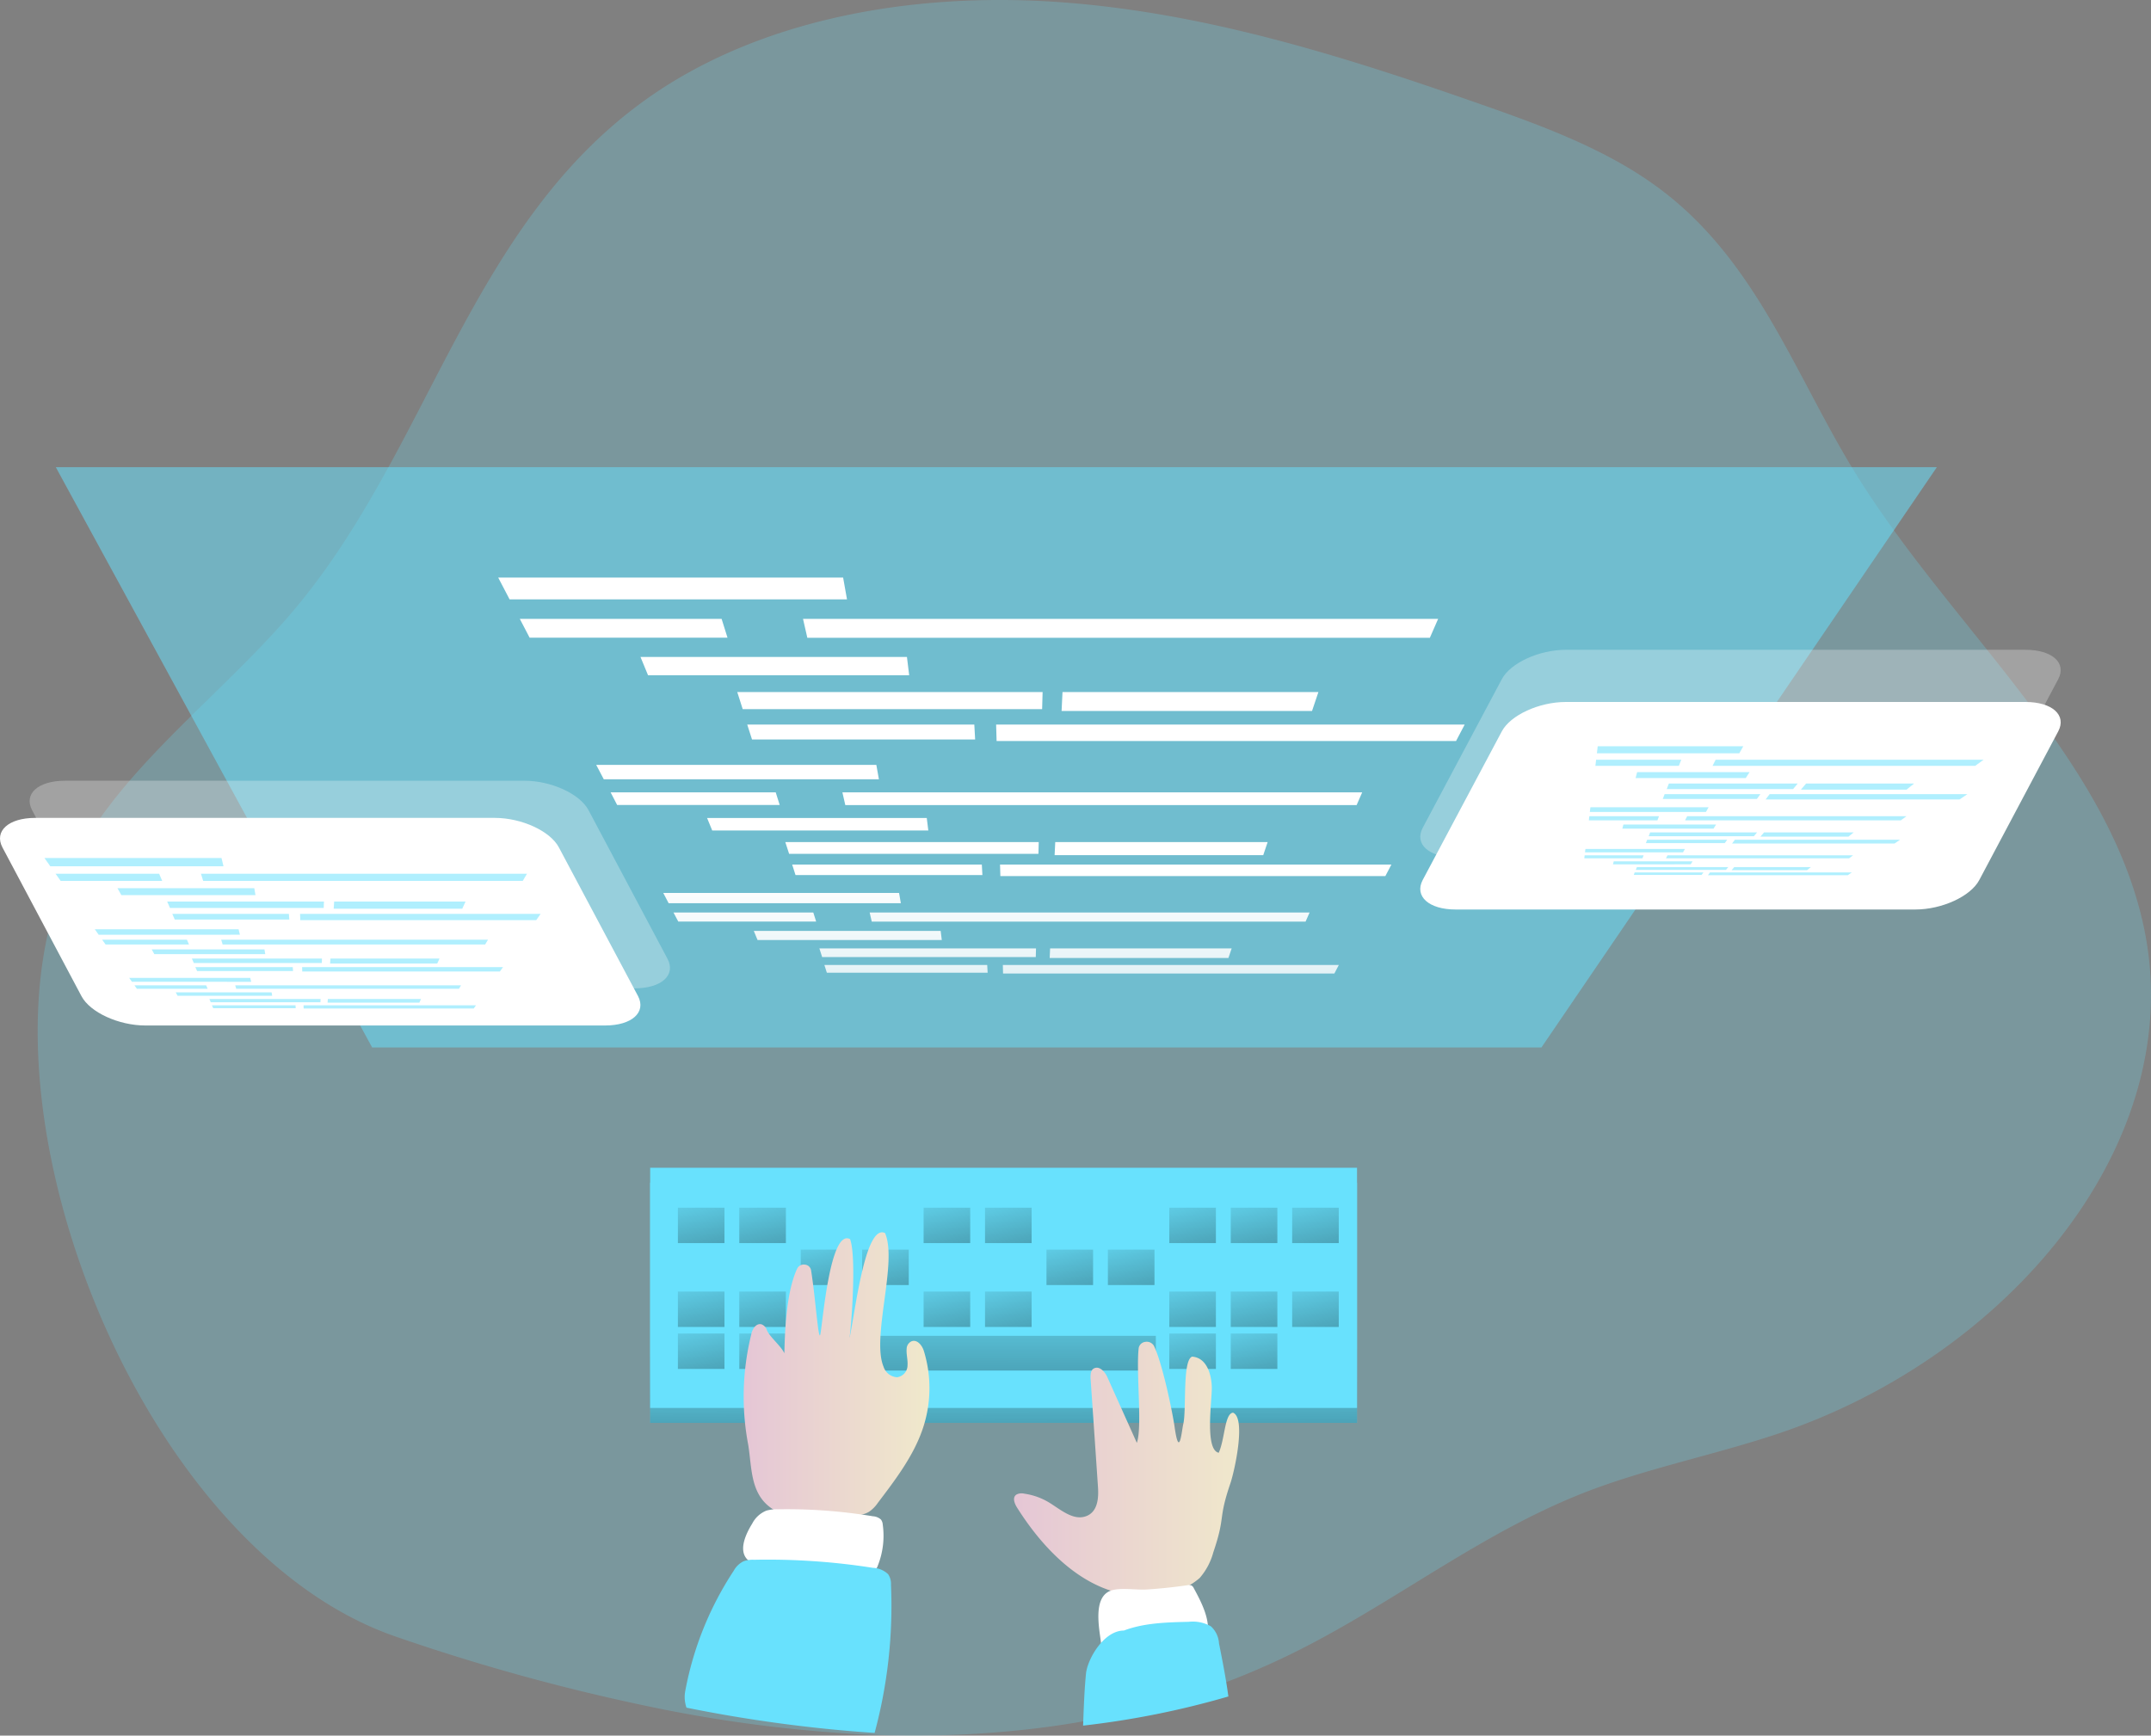 <svg xmlns="http://www.w3.org/2000/svg" xmlns:xlink="http://www.w3.org/1999/xlink" width="299.753" height="241.903" viewBox="0 0 299.753 241.903"><rect x="0" y="0" width="299.753" height="241.903" fill="#808080" stroke="none"/><defs><linearGradient id="a" x1="0.502" y1="0.687" x2="0.517" y2="1.901" gradientUnits="objectBoundingBox"><stop offset="0" stop-color="#010101" stop-opacity="0"/><stop offset="0.95" stop-color="#010101"/></linearGradient><linearGradient id="b" x1="0.148" y1="-0.723" x2="2.17" y2="6.303" xlink:href="#a"/><linearGradient id="e" x1="0.148" y1="-0.724" x2="2.17" y2="6.302" xlink:href="#a"/><linearGradient id="f" x1="0.148" y1="-0.723" x2="2.172" y2="6.303" xlink:href="#a"/><linearGradient id="i" x1="0.148" y1="-0.724" x2="2.172" y2="6.302" xlink:href="#a"/><linearGradient id="ac" x1="0.149" y1="-0.723" x2="2.172" y2="6.303" xlink:href="#a"/><linearGradient id="af" x1="0.149" y1="-0.724" x2="2.172" y2="6.302" xlink:href="#a"/><linearGradient id="ao" x1="0.501" y1="-1.744" x2="0.495" y2="9.077" xlink:href="#a"/><linearGradient id="ap" x1="-0.001" y1="0.499" x2="0.999" y2="0.499" gradientUnits="objectBoundingBox"><stop offset="0" stop-color="#e5c6d6"/><stop offset="0.42" stop-color="#ead4d0"/><stop offset="1" stop-color="#f0e9cb"/></linearGradient><linearGradient id="aq" x1="0" y1="0.5" x2="1" y2="0.5" xlink:href="#ap"/><linearGradient id="ar" x1="1.762" y1="61.894" x2="1.709" y2="21.892" gradientUnits="objectBoundingBox"><stop offset="0" stop-color="#fff" stop-opacity="0"/><stop offset="0.99" stop-color="#fff"/></linearGradient><linearGradient id="as" x1="2.618" y1="66.928" x2="2.536" y2="24.172" xlink:href="#ar"/><linearGradient id="at" x1="1.193" y1="66.768" x2="1.165" y2="23.446" xlink:href="#ar"/><linearGradient id="au" x1="2.137" y1="64.517" x2="2.078" y2="23.429" xlink:href="#ar"/><linearGradient id="av" x1="1.94" y1="64.54" x2="1.891" y2="23.433" xlink:href="#ar"/><linearGradient id="aw" x1="2.212" y1="57.969" x2="2.154" y2="20.957" xlink:href="#ar"/><linearGradient id="ax" x1="2.429" y1="69.08" x2="2.368" y2="25.225" xlink:href="#ar"/><linearGradient id="ay" x1="1.438" y1="63.126" x2="1.408" y2="22.444" xlink:href="#ar"/><linearGradient id="az" x1="2.043" y1="55.044" x2="1.998" y2="13.109" xlink:href="#ar"/><linearGradient id="ba" x1="3.079" y1="58.091" x2="3.009" y2="13.906" xlink:href="#ar"/><linearGradient id="bb" x1="1.34" y1="59.261" x2="1.315" y2="12.649" xlink:href="#ar"/><linearGradient id="bc" x1="2.472" y1="55.225" x2="2.421" y2="12.512" xlink:href="#ar"/><linearGradient id="bd" x1="2.221" y1="54.751" x2="2.178" y2="11.621" xlink:href="#ar"/><linearGradient id="be" x1="2.547" y1="48.769" x2="2.497" y2="10.326" xlink:href="#ar"/><linearGradient id="bf" x1="2.793" y1="57.053" x2="2.74" y2="11.573" xlink:href="#ar"/><linearGradient id="bg" x1="1.615" y1="53.103" x2="1.588" y2="9.934" xlink:href="#ar"/><linearGradient id="bh" x1="2.326" y1="42.037" x2="2.286" y2="-1.631" xlink:href="#ar"/><linearGradient id="bi" x1="3.541" y1="42.944" x2="3.479" y2="-2.7" xlink:href="#ar"/><linearGradient id="bj" x1="1.487" y1="45.734" x2="1.465" y2="-4.402" xlink:href="#ar"/><linearGradient id="bk" x1="2.81" y1="39.925" x2="2.764" y2="-4.366" xlink:href="#ar"/><linearGradient id="bl" x1="2.504" y1="38.793" x2="2.466" y2="-6.202" xlink:href="#ar"/><linearGradient id="bm" x1="2.885" y1="34.071" x2="2.84" y2="-5.702" xlink:href="#ar"/><linearGradient id="bn" x1="3.159" y1="38.995" x2="3.112" y2="-8.376" xlink:href="#ar"/><linearGradient id="bo" x1="1.793" y1="37.435" x2="1.768" y2="-8.285" xlink:href="#ar"/></defs><g transform="translate(-0.011 0.001)"><path d="M338.834,200.78c-8.915,3.011-18.337,4.852-27.077,8.231-14.267,5.547-26.1,14.972-39.6,21.843a105.6,105.6,0,0,1-18.364,7.281,115.158,115.158,0,0,1-19.4,3.9,144.076,144.076,0,0,1-26.409.564,192.767,192.767,0,0,1-25.181-3.379,287.413,287.413,0,0,1-36.654-9.989c-37-12.543-61.153-77.55-45.03-108.283,7.1-13.552,20.99-23.274,31-35.318,18.56-22.354,24.141-53.052,48.5-70.589C196.4,3.68,217.878-.073,238.186,1.329S277.965,8.871,296.9,15.5c9.138,3.189,18.4,6.6,25.788,12.329,13.026,10.06,18.3,25.537,26.53,38.965,13.464,21.974,36.236,40.426,40.622,65.042C395.033,161.138,370.278,190.131,338.834,200.78Z" transform="translate(-90.77 -1.05)" fill="#68e1fd" opacity="0.24" style="isolation:isolate"/><rect width="98.502" height="33.477" transform="translate(90.616 164.839)" fill="#68e1fd"/><rect width="98.502" height="33.477" transform="translate(90.616 164.839)" fill="url(#a)"/><rect width="98.502" height="33.477" transform="translate(90.616 162.76)" fill="#68e1fd"/><rect width="6.493" height="4.935" transform="translate(94.477 168.325)" fill="url(#b)"/><rect width="6.493" height="4.935" transform="translate(94.477 174.169)" fill="url(#b)"/><rect width="6.493" height="4.935" transform="translate(94.477 180.012)" fill="url(#b)"/><rect width="6.493" height="4.935" transform="translate(94.477 185.862)" fill="url(#e)"/><rect width="6.493" height="4.935" transform="translate(103.035 168.325)" fill="url(#f)"/><rect width="6.493" height="4.935" transform="translate(103.035 174.169)" fill="url(#f)"/><rect width="6.493" height="4.935" transform="translate(103.035 180.012)" fill="url(#f)"/><rect width="6.493" height="4.935" transform="translate(103.035 185.862)" fill="url(#i)"/><rect width="6.493" height="4.935" transform="translate(111.599 168.325)" fill="url(#b)"/><rect width="6.493" height="4.935" transform="translate(111.599 174.169)" fill="url(#b)"/><rect width="6.493" height="4.935" transform="translate(111.599 180.012)" fill="url(#b)"/><rect width="6.493" height="4.935" transform="translate(111.599 185.862)" fill="url(#e)"/><rect width="6.493" height="4.935" transform="translate(120.157 168.325)" fill="url(#f)"/><rect width="6.493" height="4.935" transform="translate(120.157 174.169)" fill="url(#f)"/><rect width="6.493" height="4.935" transform="translate(120.157 180.012)" fill="url(#f)"/><rect width="6.493" height="4.935" transform="translate(128.721 168.325)" fill="url(#b)"/><rect width="6.493" height="4.935" transform="translate(128.721 174.169)" fill="url(#b)"/><rect width="6.493" height="4.935" transform="translate(128.721 180.012)" fill="url(#b)"/><rect width="6.493" height="4.935" transform="translate(137.279 168.325)" fill="url(#f)"/><rect width="6.493" height="4.935" transform="translate(137.279 174.169)" fill="url(#f)"/><rect width="6.493" height="4.935" transform="translate(137.279 180.012)" fill="url(#f)"/><rect width="6.493" height="4.935" transform="translate(145.844 168.325)" fill="url(#b)"/><rect width="6.493" height="4.935" transform="translate(145.844 174.169)" fill="url(#b)"/><rect width="6.493" height="4.935" transform="translate(145.844 180.012)" fill="url(#b)"/><rect width="6.493" height="4.935" transform="translate(154.401 168.325)" fill="url(#f)"/><rect width="6.493" height="4.935" transform="translate(154.401 174.169)" fill="url(#f)"/><rect width="6.493" height="4.935" transform="translate(154.401 180.012)" fill="url(#f)"/><rect width="6.493" height="4.935" transform="translate(162.959 168.325)" fill="url(#ac)"/><rect width="6.493" height="4.935" transform="translate(162.959 174.169)" fill="url(#ac)"/><rect width="6.493" height="4.935" transform="translate(162.959 180.012)" fill="url(#ac)"/><rect width="6.493" height="4.935" transform="translate(162.959 185.862)" fill="url(#af)"/><rect width="6.493" height="4.935" transform="translate(171.524 168.325)" fill="url(#b)"/><rect width="6.493" height="4.935" transform="translate(171.524 174.169)" fill="url(#b)"/><rect width="6.493" height="4.935" transform="translate(171.524 180.012)" fill="url(#b)"/><rect width="6.493" height="4.935" transform="translate(171.524 185.862)" fill="url(#e)"/><rect width="6.493" height="4.935" transform="translate(180.081 168.325)" fill="url(#f)"/><rect width="6.493" height="4.935" transform="translate(180.081 174.169)" fill="url(#f)"/><rect width="6.493" height="4.935" transform="translate(180.081 180.012)" fill="url(#f)"/><rect width="6.493" height="4.935" transform="translate(180.081 185.862)" fill="url(#i)"/><rect width="50.766" height="4.84" transform="translate(110.317 186.183)" fill="url(#ao)"/><path d="M242.875,304.359c.175-.659.675-1.485,1.431-1.271a1.3,1.3,0,0,1,.742.843c.412.944,2.025,2.239,2.416,3.189.074-2.376.175-8.386,1.8-11.824a1.033,1.033,0,0,1,1.057-.536.954.954,0,0,1,.866.755c.628,3.908,1.039,10.233,1.3,8.938.331-1.633,1.35-14.74,4.137-13.244.877,2.328.256,11.337-.074,13.772.742-3.225,2.139-15.981,4.947-14.621,1.775,4.074-1.9,14.5-.216,18.6a2.113,2.113,0,0,0,1.9,1.5,1.682,1.682,0,0,0,1.451-1.681c.054-.766-.189-1.532-.121-2.3a1.17,1.17,0,0,1,.675-1.027c.81-.309,1.5.594,1.728,1.36a17.623,17.623,0,0,1-.2,10.939c-1.282,3.712-3.773,7-6.223,10.221a4.657,4.657,0,0,1-1.228,1.241,3.431,3.431,0,0,1-.844.35,20.957,20.957,0,0,1-6.54.82c-9.563-.463-8.693-5.885-9.449-10.524a36,36,0,0,1,.459-15.506Z" transform="translate(-138.153 -118.502)" fill="url(#ap)"/><path d="M242.974,357.224a3.818,3.818,0,0,1,1.957-1.782,5.259,5.259,0,0,1,1.593-.19,73.366,73.366,0,0,1,13.262.974,1.85,1.85,0,0,1,1.114.457,1.3,1.3,0,0,1,.25.7,11.251,11.251,0,0,1-.675,5.689,1.189,1.189,0,0,1-.513.689,1.628,1.628,0,0,1-.9.071,132.581,132.581,0,0,0-13.566-.653C240.935,363.163,241,360.407,242.974,357.224Z" transform="translate(-138.124 -144.892)" fill="#fff"/><path d="M256.092,391.232a200.618,200.618,0,0,1-26.213-3.522,4.509,4.509,0,0,1-.169-2.346,45.589,45.589,0,0,1,6.749-16.736,3.143,3.143,0,0,1,1.35-1.312,3.575,3.575,0,0,1,1.471-.22,94.161,94.161,0,0,1,16.562,1.122,3.263,3.263,0,0,1,2.133.885,2.4,2.4,0,0,1,.4,1.473A67.916,67.916,0,0,1,256.092,391.232Z" transform="translate(-134.201 -149.699)" fill="#68e1fd"/><path d="M298.015,339c-.364-.594-.641-1.431,0-1.782a1.568,1.568,0,0,1,1.033-.1,9.13,9.13,0,0,1,3.5,1.253c1.613.992,3.374,2.578,5.183,1.865,1.566-.624,1.7-2.5,1.6-4.015q-.513-7.6-1.039-15.209c0-.5,0-1.122.5-1.366.763-.362,1.505.5,1.822,1.188l4.13,9.205c.79-2.215-.128-9.823.256-13.2a1.051,1.051,0,0,1,.945-.88,1.155,1.155,0,0,1,1.2.589c1.249,2.643,2.605,9.5,2.841,11.129.675,4.846,1.019.594,1.222-.22.486-2.019-.148-8.908,1.235-9.437,2.025.131,2.7,2.447,2.747,4.24s-1.019,8.742.965,9.158c.877-1.936.81-5.458,1.991-5.588,1.849.748.216,8.154-.371,9.87-1.755,5.143-.628,4.466-2.376,9.6a9,9,0,0,1-1.89,3.563,8.848,8.848,0,0,1-4.218,2.049C309.542,353.305,302.233,345.727,298.015,339Z" transform="translate(-156.309 -128.935)" fill="url(#aq)"/><path d="M315.412,381.082a1.5,1.5,0,0,0,.6,1.188,2.006,2.006,0,0,0,.756.19,34.943,34.943,0,0,0,11.865-.778,2.5,2.5,0,0,0,1.114-.469,1.789,1.789,0,0,0,.513-1.087c.378-2.3-.783-4.549-1.917-6.646a.856.856,0,0,0-.324-.38,1.035,1.035,0,0,0-.587-.03q-2.835.41-5.7.594c-1.39.083-3.671-.309-4.961.16C314.245,374.745,315.163,379.068,315.412,381.082Z" transform="translate(-161.969 -152.121)" fill="#fff"/><path d="M332.137,392.075a120.73,120.73,0,0,1-20.247,4.062c.088-2.376.169-4.834.4-7.216.189-2.031,2.477-6.034,5.284-6.034,2.814-1.069,5.98-1.146,9.037-1.217a5.105,5.105,0,0,1,3.084.624,3.489,3.489,0,0,1,1.134,2.376C331.314,387.11,331.8,389.587,332.137,392.075Z" transform="translate(-160.944 -155.625)" fill="#68e1fd"/><path d="M218.563,190.516H55.615L11.53,109.64H273.669Z" transform="translate(-3.745 -44.527)" fill="#68e1fd" opacity="0.52"/><path d="M178.691,213.214H114.636c-3.725,0-7.714-1.829-8.915-4.092l-11.014-20.75c-1.195-2.263.85-4.092,4.569-4.092h64.062c3.719,0,7.707,1.829,8.909,4.092L183.26,209.1C184.461,211.367,182.416,213.214,178.691,213.214Z" transform="translate(-90.227 -75.463)" fill="#fff" opacity="0.27"/><path d="M172.573,221.934H108.511c-3.719,0-7.714-1.829-8.909-4.092L88.588,197.11c-1.181-2.263.844-4.11,4.569-4.11h64.055c3.725,0,7.714,1.835,8.915,4.1l11.041,20.744C178.337,220.105,176.292,221.934,172.573,221.934Z" transform="translate(-88.24 -79.004)" fill="#fff"/><path d="M386.43,182.472h64.062c3.725,0,7.714-1.835,8.915-4.092l11.008-20.739c1.2-2.257-.844-4.092-4.562-4.092H401.791c-3.719,0-7.714,1.835-8.915,4.092L381.84,178.38C380.666,180.637,382.711,182.472,386.43,182.472Z" transform="translate(-183.577 -62.983)" fill="#fff" opacity="0.27"/><path d="M386.43,194.722h64.062c3.725,0,7.714-1.835,8.915-4.1l11.008-20.733c1.2-2.257-.844-4.092-4.562-4.092H401.791c-3.719,0-7.714,1.835-8.915,4.092L381.84,190.625C380.666,192.887,382.711,194.722,386.43,194.722Z" transform="translate(-183.577 -67.958)" fill="#fff"/><path d="M102.88,135.55h48.067l.54,3.035H104.466Z" transform="translate(-33.442 -55.049)" fill="url(#ar)"/><path d="M107.34,145.24h28.123l.823,2.625H108.71Z" transform="translate(-34.892 -58.984)" fill="url(#as)"/><path d="M165.82,145.24h88.507l-1.154,2.637H166.421Z" transform="translate(-53.904 -58.984)" fill="url(#at)"/><path d="M132.26,154.18h37.133l.31,2.548H133.313Z" transform="translate(-42.994 -62.615)" fill="url(#au)"/><path d="M152.24,162.41h42.553l-.067,2.387H153Z" transform="translate(-49.489 -65.957)" fill="url(#av)"/><path d="M219.338,162.41H255l-.891,2.643h-34.9Z" transform="translate(-71.261 -65.957)" fill="url(#aw)"/><path d="M154.3,170.04h31.646l.115,2.085H154.968Z" transform="translate(-50.159 -69.056)" fill="url(#ax)"/><path d="M205.69,170.04h65.3l-1.208,2.3H205.758Z" transform="translate(-66.865 -69.056)" fill="url(#ay)"/><path d="M123.12,179.51h39.036l.358,2.007H124.173Z" transform="translate(-40.022 -72.902)" fill="url(#az)"/><path d="M126.09,185.95H149.1l.553,1.764h-22.65Z" transform="translate(-40.988 -75.517)" fill="url(#ba)"/><path d="M173.95,185.95h72.437l-.776,1.776H174.355Z" transform="translate(-56.547 -75.517)" fill="url(#bb)"/><path d="M146.01,191.97h30.614l.216,1.74H146.725Z" transform="translate(-47.464 -77.962)" fill="url(#bc)"/><path d="M162.16,197.62h35.318l-.041,1.645H162.693Z" transform="translate(-52.714 -80.257)" fill="url(#bd)"/><path d="M217.858,197.62h29.6l-.614,1.823H217.77Z" transform="translate(-70.793 -80.257)" fill="url(#be)"/><path d="M163.58,202.9h26.429l.081,1.461H164.046Z" transform="translate(-53.176 -82.401)" fill="url(#bf)"/><path d="M206.5,202.9h54.539l-.844,1.609H206.547Z" transform="translate(-67.129 -82.401)" fill="url(#bg)"/><path d="M136.96,209.56h32.861l.25,1.431H137.709Z" transform="translate(-44.521 -85.106)" fill="url(#bh)"/><path d="M139.07,214.15h19.484l.4,1.265H139.738Z" transform="translate(-45.207 -86.97)" fill="url(#bi)"/><path d="M179.58,214.15h61.308l-.56,1.271H179.87Z" transform="translate(-58.377 -86.97)" fill="url(#bj)"/><path d="M155.66,218.48H181.7l.155,1.265H156.18Z" transform="translate(-50.601 -88.728)" fill="url(#bk)"/><path d="M169.2,222.58h30.188l-.034,1.206h-29.77Z" transform="translate(-55.003 -90.393)" fill="url(#bl)"/><path d="M216.811,222.58h25.3l-.452,1.336H216.75Z" transform="translate(-70.461 -90.393)" fill="url(#bm)"/><path d="M170.23,226.47h22.69l.061,1.075H170.574Z" transform="translate(-55.337 -91.973)" fill="url(#bn)"/><path d="M207.08,226.47H253.9l-.621,1.188h-46.17Z" transform="translate(-67.317 -91.973)" fill="url(#bo)"/><g transform="translate(6.206 119.59)" opacity="0.52"><path d="M9.19,201.37H33.864l.277,1.152H10.007Z" transform="translate(-9.19 -201.37)" fill="#68e1fd"/><path d="M11.48,205.05H25.916l.425,1H12.189Z" transform="translate(-9.934 -202.865)" fill="#68e1fd"/><path d="M41.5,205.05H86.941l-.594,1H41.81Z" transform="translate(-19.694 -202.865)" fill="#68e1fd"/><path d="M24.27,208.45H43.336l.162.968H24.81Z" transform="translate(-14.092 -204.245)" fill="#68e1fd"/><path d="M34.53,211.58H56.377l-.034.9H34.921Z" transform="translate(-17.428 -205.516)" fill="#68e1fd"/><path d="M68.977,211.58h18.31l-.459,1H68.91Z" transform="translate(-28.605 -205.516)" fill="#68e1fd"/><path d="M35.59,214.48H51.835l.061.79H35.934Z" transform="translate(-17.773 -206.694)" fill="#68e1fd"/><path d="M61.97,214.48H95.492l-.614.873H62Z" transform="translate(-26.349 -206.694)" fill="#68e1fd"/><path d="M19.58,218.08H39.618l.189.766H20.12Z" transform="translate(-12.568 -208.156)" fill="#68e1fd"/><path d="M21.1,220.53H32.918l.283.671H21.579Z" transform="translate(-13.062 -209.151)" fill="#68e1fd"/><path d="M45.68,220.53H82.867l-.4.671H45.882Z" transform="translate(-21.053 -209.151)" fill="#68e1fd"/><path d="M31.33,222.81H47.049l.108.665H31.7Z" transform="translate(-16.388 -210.077)" fill="#68e1fd"/><path d="M39.63,224.96H57.758l-.02.624H39.9Z" transform="translate(-19.086 -210.95)" fill="#68e1fd"/><path d="M68.217,224.96h15.2l-.317.695H68.17Z" transform="translate(-28.364 -210.95)" fill="#68e1fd"/><path d="M40.35,226.97H53.922l.04.552H40.593Z" transform="translate(-19.32 -211.766)" fill="#68e1fd"/><path d="M62.39,226.97h28l-.439.612H62.41Z" transform="translate(-26.485 -211.766)" fill="#68e1fd"/><path d="M26.69,229.5H43.556l.135.546H27.068Z" transform="translate(-14.879 -212.794)" fill="#68e1fd"/><path d="M27.77,231.25h10l.2.481h-9.86Z" transform="translate(-15.23 -213.505)" fill="#68e1fd"/><path d="M48.57,231.25H80.041l-.283.481H48.718Z" transform="translate(-21.992 -213.505)" fill="#68e1fd"/><path d="M36.29,232.89H49.653l.081.481H36.553Z" transform="translate(-18 -214.171)" fill="#68e1fd"/><path d="M43.24,234.45h15.5l-.02.457H43.436Z" transform="translate(-20.26 -214.804)" fill="#68e1fd"/><path d="M67.684,234.45H80.669l-.229.511H67.65Z" transform="translate(-28.195 -214.804)" fill="#68e1fd"/><path d="M43.77,235.93H55.419l.027.41h-11.5Z" transform="translate(-20.432 -215.405)" fill="#68e1fd"/><path d="M62.69,235.93H86.723l-.317.451H62.7Z" transform="translate(-26.583 -215.405)" fill="#68e1fd"/></g><g transform="translate(220.792 104.007)" opacity="0.52"><path d="M329.855,175.13h20.288l-.56.986H329.74Z" transform="translate(-327.985 -175.13)" fill="#68e1fd"/><path d="M329.531,178.29H341.4l-.337.855H329.43Z" transform="translate(-327.885 -176.413)" fill="#68e1fd"/><path d="M354.052,178.29H391.4l-1.174.861H353.62Z" transform="translate(-335.749 -176.413)" fill="#68e1fd"/><path d="M337.946,181.2h15.671l-.533.831H337.73Z" transform="translate(-330.583 -177.595)" fill="#68e1fd"/><path d="M344.457,183.88h17.959l-.648.778H344.16Z" transform="translate(-332.673 -178.684)" fill="#68e1fd"/><path d="M372.586,183.88h15.05l-1.06.861H371.85Z" transform="translate(-341.675 -178.684)" fill="#68e1fd"/><path d="M343.6,186.37h13.35l-.493.677H343.34Z" transform="translate(-332.407 -179.695)" fill="#68e1fd"/><path d="M365.137,186.37H392.7l-1.107.748H364.57Z" transform="translate(-339.308 -179.695)" fill="#68e1fd"/><path d="M328.361,189.45h16.474l-.371.659H328.28Z" transform="translate(-327.511 -180.946)" fill="#68e1fd"/><path d="M328.147,191.55h9.712l-.223.576H328.08Z" transform="translate(-327.446 -181.798)" fill="#68e1fd"/><path d="M348.24,191.55h30.566l-.79.576H347.95Z" transform="translate(-333.905 -181.798)" fill="#68e1fd"/><path d="M335.138,193.51h12.918l-.358.57H334.99Z" transform="translate(-329.692 -182.594)" fill="#68e1fd"/><path d="M340.639,195.35h14.9l-.445.534H340.43Z" transform="translate(-331.461 -183.342)" fill="#68e1fd"/><path d="M364.013,195.35h12.492l-.736.594H363.5Z" transform="translate(-338.961 -183.342)" fill="#68e1fd"/><path d="M340.035,197.07h11.156l-.344.475H339.86Z" transform="translate(-331.275 -184.04)" fill="#68e1fd"/><path d="M358.048,197.07h23.014l-.769.529H357.65Z" transform="translate(-337.059 -184.04)" fill="#68e1fd"/><path d="M327.341,199.24H341.21l-.27.469H327.28Z" transform="translate(-327.186 -184.921)" fill="#68e1fd"/><path d="M327.187,200.74h8.22l-.162.41H327.14Z" transform="translate(-327.14 -185.531)" fill="#68e1fd"/><path d="M344.209,200.74h25.869l-.567.416H344Z" transform="translate(-332.621 -185.531)" fill="#68e1fd"/><path d="M333.168,202.15h10.987l-.263.41H333.06Z" transform="translate(-329.065 -186.103)" fill="#68e1fd"/><path d="M337.925,203.49h12.735l-.324.392H337.77Z" transform="translate(-330.596 -186.647)" fill="#68e1fd"/><path d="M357.921,203.49H368.6l-.533.434H357.55Z" transform="translate(-337.026 -186.647)" fill="#68e1fd"/><path d="M337.475,204.75h9.577l-.256.35H337.34Z" transform="translate(-330.456 -187.159)" fill="#68e1fd"/><path d="M352.95,204.75h19.761l-.567.392H352.66Z" transform="translate(-335.436 -187.159)" fill="#68e1fd"/></g></g></svg>